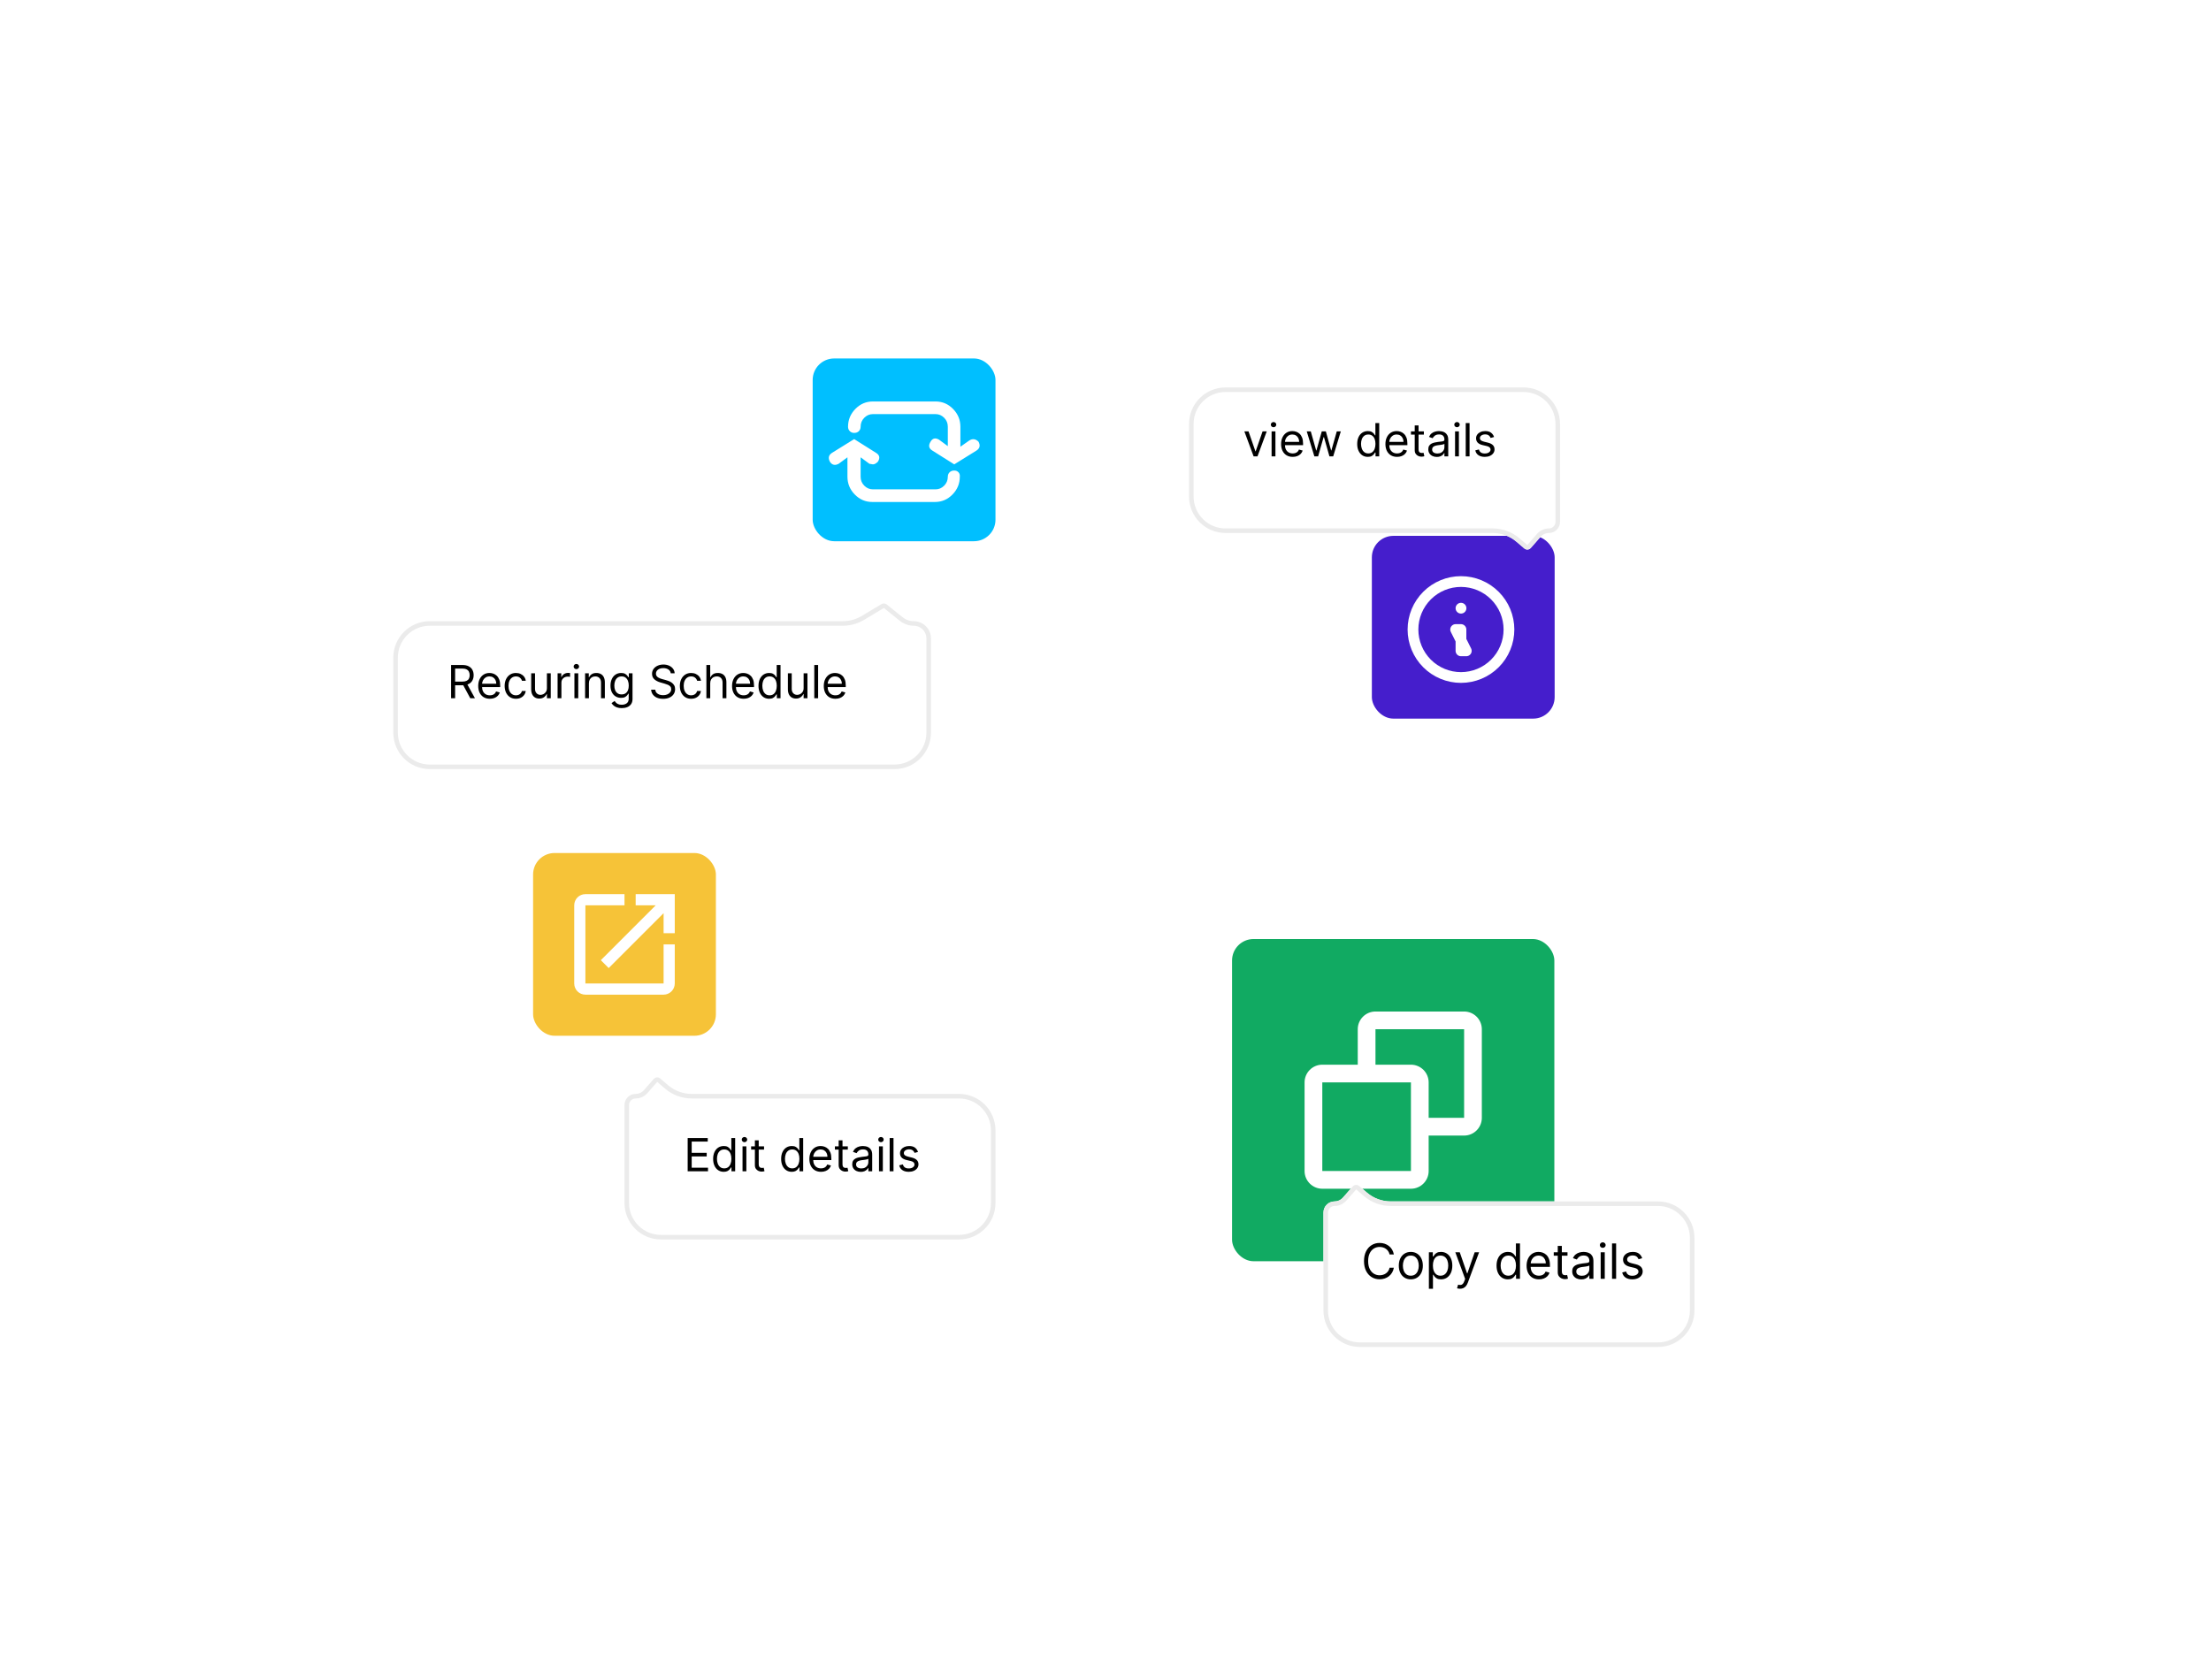 <svg width="725" height="551" viewBox="0 0 725 551" fill="none" xmlns="http://www.w3.org/2000/svg">
<g filter="url(#filter0_d_222_178)">
<g clip-path="url(#clip0_222_178)">
<rect x="88" y="85" width="544.777" height="372" rx="21.791" fill="white"/>
<rect x="264.303" y="113.209" width="59.943" height="59.943" rx="7.052" fill="#00BFFF"/>
<path d="M315.62 140.134L312.741 142.158V135.603C312.741 133.354 311.942 131.41 310.342 129.771C308.743 128.132 306.824 127.313 304.585 127.313H284.052C281.813 127.313 279.894 128.132 278.295 129.771C276.696 131.41 275.897 133.354 275.897 135.603C275.897 136.182 276.088 136.664 276.472 137.049C276.856 137.435 277.336 137.628 277.911 137.628C278.551 137.628 279.063 137.435 279.447 137.049C279.83 136.664 280.022 136.182 280.022 135.603C280.022 134.446 280.422 133.466 281.222 132.663C282.021 131.86 282.965 131.458 284.052 131.458H304.585C305.673 131.458 306.616 131.86 307.416 132.663C308.216 133.466 308.615 134.446 308.615 135.603V141.966L305.737 139.845C304.521 139.138 303.594 139.363 302.954 140.52C302.187 141.741 302.379 142.705 303.53 143.412L310.726 147.942L318.018 143.412C319.106 142.705 319.33 141.741 318.69 140.52C317.731 139.556 316.707 139.427 315.62 140.134ZM310.726 149.967C310.087 149.967 309.575 150.16 309.191 150.545C308.807 150.931 308.615 151.413 308.615 151.991C308.615 153.148 308.216 154.128 307.416 154.931C306.616 155.735 305.673 156.136 304.585 156.136H284.052C282.965 156.136 282.021 155.735 281.222 154.931C280.422 154.128 280.022 153.148 280.022 151.991V145.629L282.901 147.75C283.029 147.75 283.221 147.782 283.477 147.846C283.732 147.91 283.924 147.942 284.052 147.942C284.564 147.942 285.108 147.653 285.683 147.075C286.451 145.854 286.259 144.89 285.108 144.183L277.911 139.652L270.619 144.183C269.532 144.89 269.308 145.854 269.948 147.075C270.651 148.167 271.611 148.392 272.826 147.75L275.705 145.629V151.991C275.705 154.241 276.504 156.185 278.103 157.823C279.703 159.462 281.622 160.282 283.86 160.282H304.394C306.632 160.282 308.551 159.462 310.15 157.823C311.75 156.185 312.549 154.241 312.549 151.991C312.613 151.413 312.469 150.931 312.117 150.545C311.766 150.16 311.302 149.967 310.726 149.967Z" fill="white"/>
<rect x="447.659" y="171.389" width="59.943" height="59.943" rx="7.052" fill="#451ECC"/>
<path d="M478.629 209.103H476.881V202.11H475.132L478.629 209.103ZM476.881 195.116H476.898H476.881ZM492.616 202.11C492.616 204.176 492.209 206.222 491.418 208.131C490.627 210.04 489.468 211.775 488.007 213.236C486.546 214.697 484.811 215.856 482.902 216.647C480.993 217.438 478.947 217.845 476.881 217.845C474.814 217.845 472.768 217.438 470.859 216.647C468.95 215.856 467.216 214.697 465.754 213.236C464.293 211.775 463.134 210.04 462.344 208.131C461.553 206.222 461.146 204.176 461.146 202.11C461.146 197.936 462.804 193.934 465.754 190.983C468.705 188.032 472.708 186.375 476.881 186.375C481.054 186.375 485.056 188.032 488.007 190.983C490.958 193.934 492.616 197.936 492.616 202.11Z" stroke="white" stroke-width="3.526" stroke-linecap="round" stroke-linejoin="round"/>
<rect x="172.625" y="275.408" width="59.943" height="59.943" rx="7.052" fill="#F6C338"/>
<path d="M215.418 318.201H189.776V292.558H202.597V288.895H189.776C188.804 288.895 187.872 289.281 187.185 289.968C186.498 290.655 186.113 291.587 186.113 292.558V318.201C186.113 319.172 186.498 320.104 187.185 320.791C187.872 321.478 188.804 321.864 189.776 321.864H215.418C217.433 321.864 219.081 320.215 219.081 318.201V305.379H215.418V318.201ZM206.26 288.895V292.558H212.836L194.831 310.563L197.413 313.145L215.418 295.141V301.716H219.081V288.895H206.26Z" fill="white"/>
<rect x="401.82" y="303.616" width="105.682" height="105.682" rx="7.052" fill="#11AA62"/>
<path d="M477.911 327.394H448.848C445.643 327.394 443.036 330.001 443.036 333.207V344.832H431.411C428.205 344.832 425.598 347.439 425.598 350.644V379.707C425.598 382.912 428.205 385.519 431.411 385.519H460.473C463.679 385.519 466.286 382.912 466.286 379.707V368.082H477.911C481.116 368.082 483.723 365.475 483.723 362.269V333.207C483.723 330.001 481.116 327.394 477.911 327.394ZM431.411 379.707V350.644H460.473L460.479 379.707H431.411ZM477.911 362.269H466.286V350.644C466.286 347.439 463.679 344.832 460.473 344.832H448.848V333.207H477.911V362.269Z" fill="white"/>
<g filter="url(#filter1_d_222_178)">
<path d="M126.787 205.352C126.787 198.746 132.142 193.391 138.747 193.391H274.224C276.393 193.391 278.521 192.802 280.38 191.685L286.867 187.791C287.403 187.47 288.083 187.515 288.571 187.906L293.87 192.147C294.876 192.952 296.127 193.391 297.416 193.391V193.391C300.55 193.391 303.09 195.932 303.09 199.065V229.949C303.09 236.555 297.735 241.91 291.129 241.91H138.747C132.142 241.91 126.787 236.555 126.787 229.949V205.352Z" fill="white"/>
<path d="M302.342 199.065V229.949C302.342 236.142 297.322 241.162 291.129 241.162H138.747C132.555 241.162 127.534 236.142 127.534 229.949V205.352C127.534 199.159 132.554 194.139 138.747 194.139H274.224C276.529 194.139 278.79 193.512 280.765 192.326L287.252 188.432C287.52 188.271 287.86 188.294 288.104 188.49L293.403 192.731C294.542 193.642 295.957 194.139 297.416 194.139C300.137 194.139 302.342 196.345 302.342 199.065Z" stroke="#EBEBEB" stroke-width="1.495"/>
</g>
<path d="M145.738 224.649V213.74H149.424C150.277 213.74 150.976 213.886 151.523 214.177C152.07 214.465 152.475 214.861 152.738 215.365C153 215.869 153.132 216.443 153.132 217.085C153.132 217.728 153 218.298 152.738 218.795C152.475 219.292 152.072 219.683 151.528 219.967C150.985 220.248 150.291 220.388 149.446 220.388H146.463V219.195H149.403C149.985 219.195 150.454 219.11 150.809 218.939C151.168 218.769 151.427 218.527 151.587 218.215C151.75 217.899 151.832 217.522 151.832 217.085C151.832 216.649 151.75 216.267 151.587 215.94C151.424 215.613 151.163 215.361 150.804 215.184C150.445 215.003 149.971 214.912 149.382 214.912H147.059V224.649H145.738ZM150.873 219.749L153.558 224.649H152.024L149.382 219.749H150.873ZM158.444 224.82C157.656 224.82 156.976 224.646 156.404 224.298C155.836 223.946 155.397 223.456 155.088 222.828C154.783 222.195 154.63 221.46 154.63 220.622C154.63 219.784 154.783 219.046 155.088 218.406C155.397 217.764 155.827 217.263 156.377 216.904C156.931 216.542 157.578 216.361 158.316 216.361C158.743 216.361 159.163 216.432 159.579 216.574C159.994 216.716 160.372 216.947 160.713 217.266C161.054 217.583 161.326 218.002 161.528 218.524C161.731 219.046 161.832 219.688 161.832 220.452V220.985H155.525V219.898H160.554C160.554 219.436 160.461 219.024 160.277 218.662C160.095 218.3 159.836 218.014 159.499 217.804C159.165 217.595 158.771 217.49 158.316 217.49C157.816 217.49 157.382 217.614 157.017 217.863C156.654 218.108 156.376 218.428 156.18 218.822C155.985 219.216 155.887 219.639 155.887 220.09V220.814C155.887 221.432 155.994 221.956 156.207 222.385C156.424 222.812 156.724 223.137 157.107 223.36C157.491 223.58 157.936 223.69 158.444 223.69C158.774 223.69 159.073 223.644 159.339 223.552C159.609 223.456 159.842 223.314 160.037 223.126C160.232 222.934 160.383 222.696 160.49 222.412L161.704 222.753C161.576 223.165 161.361 223.527 161.06 223.84C160.758 224.149 160.385 224.39 159.941 224.564C159.497 224.735 158.998 224.82 158.444 224.82ZM167.007 224.82C166.24 224.82 165.58 224.639 165.026 224.276C164.472 223.914 164.046 223.415 163.747 222.78C163.449 222.144 163.3 221.418 163.3 220.601C163.3 219.77 163.453 219.037 163.758 218.401C164.067 217.762 164.497 217.263 165.047 216.904C165.601 216.542 166.247 216.361 166.986 216.361C167.561 216.361 168.08 216.467 168.541 216.681C169.003 216.894 169.381 217.192 169.676 217.575C169.971 217.959 170.154 218.406 170.225 218.918H168.968C168.872 218.545 168.659 218.215 168.328 217.927C168.002 217.636 167.561 217.49 167.007 217.49C166.517 217.49 166.088 217.618 165.718 217.874C165.352 218.126 165.067 218.483 164.861 218.944C164.658 219.402 164.557 219.94 164.557 220.558C164.557 221.19 164.656 221.741 164.855 222.21C165.058 222.678 165.342 223.042 165.708 223.302C166.077 223.561 166.51 223.69 167.007 223.69C167.334 223.69 167.631 223.634 167.897 223.52C168.163 223.406 168.389 223.243 168.573 223.03C168.758 222.817 168.889 222.561 168.968 222.263H170.225C170.154 222.746 169.978 223.181 169.697 223.568C169.42 223.951 169.053 224.257 168.595 224.484C168.14 224.708 167.611 224.82 167.007 224.82ZM177.158 221.304V216.467H178.415V224.649H177.158V223.264H177.073C176.881 223.68 176.582 224.033 176.178 224.324C175.773 224.612 175.261 224.756 174.644 224.756C174.132 224.756 173.678 224.644 173.28 224.42C172.882 224.193 172.57 223.852 172.342 223.398C172.115 222.939 172.002 222.362 172.002 221.666V216.467H173.259V221.581C173.259 222.178 173.426 222.654 173.759 223.009C174.097 223.364 174.526 223.541 175.048 223.541C175.361 223.541 175.679 223.461 176.002 223.302C176.329 223.142 176.602 222.897 176.822 222.567C177.046 222.236 177.158 221.815 177.158 221.304ZM180.657 224.649V216.467H181.871V217.703H181.956C182.105 217.298 182.375 216.97 182.766 216.718C183.157 216.466 183.597 216.34 184.087 216.34C184.179 216.34 184.295 216.341 184.433 216.345C184.572 216.349 184.676 216.354 184.747 216.361V217.639C184.705 217.629 184.607 217.613 184.454 217.591C184.305 217.567 184.147 217.554 183.98 217.554C183.583 217.554 183.228 217.638 182.915 217.804C182.606 217.968 182.361 218.195 182.18 218.486C182.002 218.774 181.914 219.102 181.914 219.472V224.649H180.657ZM186.177 224.649V216.467H187.434V224.649H186.177ZM186.816 215.104C186.571 215.104 186.36 215.02 186.182 214.853C186.008 214.687 185.921 214.486 185.921 214.252C185.921 214.017 186.008 213.817 186.182 213.65C186.36 213.483 186.571 213.399 186.816 213.399C187.061 213.399 187.27 213.483 187.445 213.65C187.622 213.817 187.711 214.017 187.711 214.252C187.711 214.486 187.622 214.687 187.445 214.853C187.27 215.02 187.061 215.104 186.816 215.104ZM190.933 219.727V224.649H189.675V216.467H190.89V217.746H190.997C191.188 217.33 191.479 216.997 191.87 216.744C192.261 216.489 192.765 216.361 193.383 216.361C193.937 216.361 194.422 216.475 194.837 216.702C195.253 216.926 195.576 217.266 195.807 217.725C196.037 218.179 196.153 218.754 196.153 219.45V224.649H194.896V219.536C194.896 218.893 194.729 218.392 194.395 218.034C194.061 217.671 193.603 217.49 193.021 217.49C192.619 217.49 192.261 217.577 191.945 217.751C191.632 217.925 191.385 218.179 191.204 218.513C191.023 218.847 190.933 219.252 190.933 219.727ZM201.692 227.888C201.084 227.888 200.562 227.81 200.126 227.654C199.689 227.501 199.325 227.298 199.034 227.046C198.746 226.798 198.517 226.531 198.346 226.247L199.348 225.544C199.462 225.693 199.605 225.864 199.779 226.056C199.953 226.251 200.191 226.42 200.493 226.562C200.799 226.707 201.198 226.78 201.692 226.78C202.352 226.78 202.897 226.62 203.327 226.301C203.757 225.981 203.971 225.48 203.971 224.798V223.137H203.865C203.773 223.286 203.641 223.47 203.471 223.69C203.304 223.907 203.062 224.101 202.746 224.271C202.434 224.438 202.011 224.521 201.479 224.521C200.818 224.521 200.225 224.365 199.699 224.053C199.177 223.74 198.764 223.286 198.458 222.689C198.156 222.092 198.006 221.368 198.006 220.516C198.006 219.678 198.153 218.948 198.448 218.326C198.742 217.701 199.153 217.219 199.678 216.878C200.204 216.533 200.811 216.361 201.5 216.361C202.033 216.361 202.455 216.45 202.768 216.627C203.084 216.801 203.325 217 203.492 217.224C203.663 217.444 203.794 217.625 203.886 217.767H204.014V216.467H205.229V224.884C205.229 225.587 205.069 226.159 204.749 226.599C204.433 227.043 204.007 227.368 203.471 227.574C202.938 227.783 202.345 227.888 201.692 227.888ZM201.649 223.392C202.153 223.392 202.579 223.277 202.927 223.046C203.275 222.815 203.54 222.483 203.721 222.05C203.902 221.617 203.993 221.098 203.993 220.494C203.993 219.905 203.904 219.385 203.726 218.934C203.549 218.483 203.286 218.129 202.938 217.874C202.59 217.618 202.16 217.49 201.649 217.49C201.116 217.49 200.672 217.625 200.317 217.895C199.966 218.165 199.701 218.527 199.524 218.982C199.35 219.436 199.263 219.94 199.263 220.494C199.263 221.063 199.351 221.565 199.529 222.002C199.71 222.435 199.976 222.776 200.328 223.025C200.683 223.27 201.123 223.392 201.649 223.392ZM217.763 216.467C217.699 215.928 217.44 215.509 216.985 215.21C216.531 214.912 215.973 214.763 215.313 214.763C214.83 214.763 214.407 214.841 214.045 214.997C213.686 215.154 213.406 215.368 213.203 215.642C213.005 215.915 212.905 216.226 212.905 216.574C212.905 216.865 212.974 217.116 213.113 217.325C213.255 217.531 213.436 217.703 213.656 217.842C213.876 217.977 214.107 218.089 214.349 218.177C214.59 218.263 214.812 218.332 215.015 218.385L216.123 218.683C216.407 218.758 216.723 218.861 217.071 218.992C217.422 219.124 217.758 219.303 218.077 219.53C218.401 219.754 218.667 220.042 218.876 220.393C219.086 220.745 219.191 221.176 219.191 221.688C219.191 222.277 219.036 222.81 218.727 223.286C218.422 223.762 217.974 224.14 217.385 224.42C216.799 224.701 216.087 224.841 215.249 224.841C214.468 224.841 213.791 224.715 213.219 224.463C212.651 224.211 212.204 223.859 211.877 223.408C211.554 222.957 211.371 222.433 211.328 221.837H212.692C212.728 222.249 212.866 222.59 213.108 222.86C213.353 223.126 213.662 223.325 214.034 223.456C214.411 223.584 214.816 223.648 215.249 223.648C215.753 223.648 216.206 223.566 216.607 223.403C217.009 223.236 217.326 223.005 217.561 222.71C217.795 222.412 217.912 222.064 217.912 221.666C217.912 221.304 217.811 221.009 217.609 220.782C217.406 220.555 217.14 220.37 216.81 220.228C216.479 220.086 216.123 219.962 215.739 219.855L214.397 219.472C213.544 219.227 212.87 218.877 212.373 218.422C211.875 217.968 211.627 217.373 211.627 216.638C211.627 216.027 211.792 215.494 212.122 215.04C212.456 214.582 212.903 214.227 213.465 213.975C214.029 213.719 214.659 213.591 215.355 213.591C216.059 213.591 216.684 213.717 217.23 213.969C217.777 214.218 218.211 214.559 218.53 214.992C218.853 215.425 219.024 215.917 219.042 216.467H217.763ZM224.455 224.82C223.688 224.82 223.028 224.639 222.474 224.276C221.92 223.914 221.494 223.415 221.195 222.78C220.897 222.144 220.748 221.418 220.748 220.601C220.748 219.77 220.901 219.037 221.206 218.401C221.515 217.762 221.945 217.263 222.495 216.904C223.049 216.542 223.695 216.361 224.434 216.361C225.009 216.361 225.528 216.467 225.989 216.681C226.451 216.894 226.829 217.192 227.124 217.575C227.419 217.959 227.602 218.406 227.673 218.918H226.415C226.32 218.545 226.107 218.215 225.776 217.927C225.45 217.636 225.009 217.49 224.455 217.49C223.965 217.49 223.536 217.618 223.166 217.874C222.8 218.126 222.515 218.483 222.309 218.944C222.106 219.402 222.005 219.94 222.005 220.558C222.005 221.19 222.104 221.741 222.303 222.21C222.506 222.678 222.79 223.042 223.156 223.302C223.525 223.561 223.958 223.69 224.455 223.69C224.782 223.69 225.078 223.634 225.345 223.52C225.611 223.406 225.837 223.243 226.021 223.03C226.206 222.817 226.337 222.561 226.415 222.263H227.673C227.602 222.746 227.426 223.181 227.145 223.568C226.868 223.951 226.501 224.257 226.043 224.484C225.588 224.708 225.059 224.82 224.455 224.82ZM230.707 219.727V224.649H229.449V213.74H230.707V217.746H230.813C231.005 217.323 231.293 216.988 231.676 216.739C232.063 216.487 232.578 216.361 233.221 216.361C233.778 216.361 234.267 216.473 234.686 216.697C235.105 216.917 235.43 217.256 235.66 217.714C235.895 218.168 236.012 218.747 236.012 219.45V224.649H234.755V219.536C234.755 218.886 234.586 218.383 234.249 218.028C233.915 217.67 233.452 217.49 232.859 217.49C232.447 217.49 232.077 217.577 231.751 217.751C231.427 217.925 231.172 218.179 230.984 218.513C230.799 218.847 230.707 219.252 230.707 219.727ZM241.681 224.82C240.893 224.82 240.213 224.646 239.641 224.298C239.073 223.946 238.634 223.456 238.326 222.828C238.02 222.195 237.867 221.46 237.867 220.622C237.867 219.784 238.02 219.046 238.326 218.406C238.634 217.764 239.064 217.263 239.615 216.904C240.169 216.542 240.815 216.361 241.554 216.361C241.98 216.361 242.4 216.432 242.816 216.574C243.231 216.716 243.61 216.947 243.951 217.266C244.291 217.583 244.563 218.002 244.766 218.524C244.968 219.046 245.069 219.688 245.069 220.452V220.985H238.762V219.898H243.791C243.791 219.436 243.698 219.024 243.514 218.662C243.333 218.3 243.073 218.014 242.736 217.804C242.402 217.595 242.008 217.49 241.554 217.49C241.053 217.49 240.62 217.614 240.254 217.863C239.892 218.108 239.613 218.428 239.417 218.822C239.222 219.216 239.125 219.639 239.125 220.09V220.814C239.125 221.432 239.231 221.956 239.444 222.385C239.661 222.812 239.961 223.137 240.344 223.36C240.728 223.58 241.174 223.69 241.681 223.69C242.012 223.69 242.31 223.644 242.576 223.552C242.846 223.456 243.079 223.314 243.274 223.126C243.469 222.934 243.62 222.696 243.727 222.412L244.941 222.753C244.813 223.165 244.599 223.527 244.297 223.84C243.995 224.149 243.622 224.39 243.178 224.564C242.734 224.735 242.235 224.82 241.681 224.82ZM250.01 224.82C249.328 224.82 248.726 224.648 248.204 224.303C247.682 223.955 247.274 223.465 246.979 222.833C246.684 222.197 246.537 221.446 246.537 220.58C246.537 219.72 246.684 218.975 246.979 218.342C247.274 217.71 247.684 217.222 248.21 216.878C248.735 216.533 249.342 216.361 250.031 216.361C250.564 216.361 250.985 216.45 251.294 216.627C251.606 216.801 251.844 217 252.008 217.224C252.174 217.444 252.304 217.625 252.396 217.767H252.503V213.74H253.76V224.649H252.546V223.392H252.396C252.304 223.541 252.173 223.73 252.002 223.957C251.832 224.181 251.589 224.381 251.273 224.559C250.956 224.733 250.536 224.82 250.01 224.82ZM250.181 223.69C250.685 223.69 251.111 223.559 251.459 223.296C251.807 223.03 252.072 222.662 252.253 222.194C252.434 221.721 252.524 221.176 252.524 220.558C252.524 219.948 252.436 219.413 252.258 218.955C252.08 218.493 251.818 218.135 251.47 217.879C251.122 217.62 250.692 217.49 250.181 217.49C249.648 217.49 249.204 217.627 248.849 217.9C248.497 218.17 248.233 218.538 248.055 219.003C247.881 219.465 247.794 219.983 247.794 220.558C247.794 221.141 247.883 221.67 248.061 222.146C248.242 222.618 248.508 222.994 248.86 223.275C249.215 223.552 249.655 223.69 250.181 223.69ZM261.332 221.304V216.467H262.59V224.649H261.332V223.264H261.247C261.055 223.68 260.757 224.033 260.352 224.324C259.947 224.612 259.436 224.756 258.818 224.756C258.307 224.756 257.852 224.644 257.455 224.42C257.057 224.193 256.744 223.852 256.517 223.398C256.29 222.939 256.176 222.362 256.176 221.666V216.467H257.433V221.581C257.433 222.178 257.6 222.654 257.934 223.009C258.271 223.364 258.701 223.541 259.223 223.541C259.536 223.541 259.853 223.461 260.177 223.302C260.503 223.142 260.777 222.897 260.997 222.567C261.221 222.236 261.332 221.815 261.332 221.304ZM266.088 213.74V224.649H264.831V213.74H266.088ZM271.76 224.82C270.972 224.82 270.292 224.646 269.72 224.298C269.152 223.946 268.713 223.456 268.404 222.828C268.099 222.195 267.946 221.46 267.946 220.622C267.946 219.784 268.099 219.046 268.404 218.406C268.713 217.764 269.143 217.263 269.694 216.904C270.248 216.542 270.894 216.361 271.632 216.361C272.059 216.361 272.479 216.432 272.895 216.574C273.31 216.716 273.689 216.947 274.029 217.266C274.37 217.583 274.642 218.002 274.844 218.524C275.047 219.046 275.148 219.688 275.148 220.452V220.985H268.841V219.898H273.87C273.87 219.436 273.777 219.024 273.593 218.662C273.412 218.3 273.152 218.014 272.815 217.804C272.481 217.595 272.087 217.49 271.632 217.49C271.132 217.49 270.699 217.614 270.333 217.863C269.971 218.108 269.692 218.428 269.496 218.822C269.301 219.216 269.203 219.639 269.203 220.09V220.814C269.203 221.432 269.31 221.956 269.523 222.385C269.74 222.812 270.04 223.137 270.423 223.36C270.807 223.58 271.252 223.69 271.76 223.69C272.091 223.69 272.389 223.644 272.655 223.552C272.925 223.456 273.158 223.314 273.353 223.126C273.548 222.934 273.699 222.696 273.806 222.412L275.02 222.753C274.892 223.165 274.678 223.527 274.376 223.84C274.074 224.149 273.701 224.39 273.257 224.564C272.813 224.735 272.314 224.82 271.76 224.82Z" fill="black"/>
<g filter="url(#filter2_d_222_178)">
<path d="M324.247 360.4C324.247 353.794 318.892 348.439 312.286 348.439H224.648C221.795 348.439 219.037 347.42 216.87 345.565L214.298 343.364C213.676 342.831 212.741 342.898 212.202 343.514L208.974 347.198C208.283 347.987 207.285 348.439 206.237 348.439V348.439C204.227 348.439 202.597 350.069 202.597 352.078V384.215C202.597 390.82 207.952 396.175 214.558 396.175H312.286C318.892 396.175 324.247 390.82 324.247 384.215V360.4Z" fill="white"/>
<path d="M203.345 352.078V384.215C203.345 390.407 208.365 395.428 214.558 395.428H312.286C318.479 395.428 323.499 390.407 323.499 384.215V360.4C323.499 354.207 318.479 349.187 312.286 349.187H224.648C221.617 349.187 218.686 348.104 216.384 346.133L213.812 343.932C213.501 343.666 213.034 343.699 212.764 344.007L209.536 347.691C208.703 348.642 207.5 349.187 206.237 349.187C204.639 349.187 203.345 350.481 203.345 352.078Z" stroke="#EBEBEB" stroke-width="1.495"/>
</g>
<path d="M223.312 379.796V368.887H229.895V370.059H224.633V373.745H229.554V374.917H224.633V378.624H229.981V379.796H223.312ZM235.135 379.967C234.453 379.967 233.851 379.794 233.329 379.45C232.807 379.102 232.398 378.612 232.104 377.98C231.809 377.344 231.662 376.593 231.662 375.727C231.662 374.867 231.809 374.121 232.104 373.489C232.398 372.857 232.809 372.369 233.334 372.024C233.86 371.68 234.467 371.508 235.156 371.508C235.689 371.508 236.109 371.597 236.418 371.774C236.731 371.948 236.969 372.147 237.132 372.371C237.299 372.591 237.429 372.772 237.521 372.914H237.627V368.887H238.885V379.796H237.67V378.539H237.521C237.429 378.688 237.297 378.876 237.127 379.104C236.956 379.327 236.713 379.528 236.397 379.706C236.081 379.88 235.66 379.967 235.135 379.967ZM235.305 378.837C235.809 378.837 236.235 378.706 236.583 378.443C236.931 378.177 237.196 377.809 237.377 377.341C237.558 376.868 237.649 376.323 237.649 375.705C237.649 375.094 237.56 374.56 237.382 374.102C237.205 373.64 236.942 373.282 236.594 373.026C236.246 372.767 235.816 372.637 235.305 372.637C234.772 372.637 234.328 372.774 233.973 373.047C233.622 373.317 233.357 373.685 233.18 374.15C233.006 374.611 232.919 375.13 232.919 375.705C232.919 376.288 233.007 376.817 233.185 377.293C233.366 377.765 233.632 378.141 233.984 378.422C234.339 378.699 234.779 378.837 235.305 378.837ZM241.301 379.796V371.614H242.558V379.796H241.301ZM241.94 370.251C241.695 370.251 241.484 370.167 241.306 370C241.132 369.833 241.045 369.633 241.045 369.398C241.045 369.164 241.132 368.963 241.306 368.796C241.484 368.63 241.695 368.546 241.94 368.546C242.185 368.546 242.394 368.63 242.568 368.796C242.746 368.963 242.835 369.164 242.835 369.398C242.835 369.633 242.746 369.833 242.568 370C242.394 370.167 242.185 370.251 241.94 370.251ZM248.358 371.614V372.68H244.118V371.614H248.358ZM245.353 369.654H246.61V377.452C246.61 377.808 246.662 378.074 246.765 378.251C246.871 378.425 247.006 378.543 247.17 378.603C247.337 378.66 247.512 378.688 247.697 378.688C247.836 378.688 247.949 378.681 248.038 378.667C248.127 378.649 248.198 378.635 248.251 378.624L248.507 379.754C248.422 379.785 248.303 379.817 248.15 379.849C247.997 379.885 247.804 379.903 247.569 379.903C247.214 379.903 246.866 379.826 246.525 379.674C246.188 379.521 245.907 379.288 245.684 378.976C245.463 378.663 245.353 378.269 245.353 377.793V369.654ZM257.435 379.967C256.753 379.967 256.151 379.794 255.629 379.45C255.107 379.102 254.699 378.612 254.404 377.98C254.11 377.344 253.962 376.593 253.962 375.727C253.962 374.867 254.11 374.121 254.404 373.489C254.699 372.857 255.109 372.369 255.635 372.024C256.16 371.68 256.768 371.508 257.456 371.508C257.989 371.508 258.41 371.597 258.719 371.774C259.031 371.948 259.269 372.147 259.433 372.371C259.6 372.591 259.729 372.772 259.822 372.914H259.928V368.887H261.185V379.796H259.971V378.539H259.822C259.729 378.688 259.598 378.876 259.427 379.104C259.257 379.327 259.014 379.528 258.698 379.706C258.382 379.88 257.961 379.967 257.435 379.967ZM257.606 378.837C258.11 378.837 258.536 378.706 258.884 378.443C259.232 378.177 259.497 377.809 259.678 377.341C259.859 376.868 259.949 376.323 259.949 375.705C259.949 375.094 259.861 374.56 259.683 374.102C259.505 373.64 259.243 373.282 258.895 373.026C258.547 372.767 258.117 372.637 257.606 372.637C257.073 372.637 256.629 372.774 256.274 373.047C255.922 373.317 255.658 373.685 255.48 374.15C255.306 374.611 255.219 375.13 255.219 375.705C255.219 376.288 255.308 376.817 255.486 377.293C255.667 377.765 255.933 378.141 256.285 378.422C256.64 378.699 257.08 378.837 257.606 378.837ZM267.032 379.967C266.243 379.967 265.563 379.793 264.992 379.445C264.423 379.093 263.985 378.603 263.676 377.974C263.37 377.342 263.218 376.607 263.218 375.769C263.218 374.931 263.37 374.192 263.676 373.553C263.985 372.91 264.414 372.41 264.965 372.051C265.519 371.689 266.165 371.508 266.904 371.508C267.33 371.508 267.751 371.579 268.166 371.721C268.582 371.863 268.96 372.094 269.301 372.413C269.642 372.729 269.913 373.148 270.116 373.67C270.318 374.192 270.419 374.835 270.419 375.599V376.131H264.113V375.045H269.141C269.141 374.583 269.049 374.171 268.864 373.809C268.683 373.447 268.424 373.161 268.086 372.951C267.753 372.742 267.358 372.637 266.904 372.637C266.403 372.637 265.97 372.761 265.604 373.01C265.242 373.255 264.963 373.575 264.768 373.969C264.573 374.363 264.475 374.785 264.475 375.236V375.961C264.475 376.579 264.581 377.103 264.794 377.532C265.011 377.958 265.311 378.283 265.695 378.507C266.078 378.727 266.524 378.837 267.032 378.837C267.362 378.837 267.66 378.791 267.927 378.699C268.196 378.603 268.429 378.461 268.624 378.273C268.82 378.081 268.971 377.843 269.077 377.559L270.292 377.9C270.164 378.312 269.949 378.674 269.647 378.986C269.345 379.295 268.972 379.537 268.528 379.711C268.085 379.881 267.586 379.967 267.032 379.967ZM275.829 371.614V372.68H271.589V371.614H275.829ZM272.825 369.654H274.082V377.452C274.082 377.808 274.133 378.074 274.236 378.251C274.343 378.425 274.478 378.543 274.641 378.603C274.808 378.66 274.984 378.688 275.169 378.688C275.307 378.688 275.421 378.681 275.51 378.667C275.598 378.649 275.669 378.635 275.723 378.624L275.978 379.754C275.893 379.785 275.774 379.817 275.621 379.849C275.469 379.885 275.275 379.903 275.041 379.903C274.686 379.903 274.338 379.826 273.997 379.674C273.659 379.521 273.379 379.288 273.155 378.976C272.935 378.663 272.825 378.269 272.825 377.793V369.654ZM280.067 379.988C279.549 379.988 279.078 379.89 278.655 379.695C278.233 379.496 277.897 379.21 277.649 378.837C277.4 378.461 277.276 378.006 277.276 377.474C277.276 377.005 277.368 376.625 277.553 376.334C277.737 376.039 277.984 375.808 278.293 375.641C278.602 375.474 278.943 375.35 279.316 375.268C279.692 375.183 280.071 375.116 280.45 375.066C280.948 375.002 281.351 374.954 281.66 374.922C281.972 374.887 282.199 374.828 282.341 374.746C282.487 374.665 282.56 374.523 282.56 374.32V374.278C282.56 373.752 282.416 373.344 282.128 373.053C281.844 372.761 281.413 372.616 280.834 372.616C280.234 372.616 279.763 372.747 279.422 373.01C279.082 373.273 278.842 373.553 278.703 373.852L277.51 373.425C277.723 372.928 278.007 372.541 278.362 372.264C278.721 371.984 279.112 371.788 279.534 371.678C279.96 371.565 280.379 371.508 280.791 371.508C281.054 371.508 281.356 371.54 281.697 371.604C282.041 371.664 282.373 371.79 282.693 371.982C283.016 372.174 283.284 372.463 283.497 372.85C283.71 373.237 283.817 373.756 283.817 374.406V379.796H282.56V378.688H282.496C282.411 378.866 282.269 379.056 282.07 379.258C281.871 379.461 281.606 379.633 281.276 379.775C280.946 379.917 280.543 379.988 280.067 379.988ZM280.259 378.859C280.756 378.859 281.175 378.761 281.516 378.566C281.86 378.37 282.12 378.118 282.294 377.809C282.471 377.5 282.56 377.175 282.56 376.834V375.684C282.507 375.748 282.389 375.806 282.208 375.86C282.031 375.909 281.825 375.954 281.59 375.993C281.36 376.028 281.134 376.06 280.914 376.089C280.697 376.114 280.522 376.135 280.387 376.153C280.06 376.195 279.754 376.265 279.47 376.36C279.19 376.453 278.963 376.593 278.789 376.781C278.618 376.966 278.533 377.218 278.533 377.538C278.533 377.974 278.694 378.305 279.018 378.528C279.344 378.749 279.758 378.859 280.259 378.859ZM286.051 379.796V371.614H287.308V379.796H286.051ZM286.69 370.251C286.445 370.251 286.234 370.167 286.056 370C285.882 369.833 285.795 369.633 285.795 369.398C285.795 369.164 285.882 368.963 286.056 368.796C286.234 368.63 286.445 368.546 286.69 368.546C286.935 368.546 287.144 368.63 287.318 368.796C287.496 368.963 287.585 369.164 287.585 369.398C287.585 369.633 287.496 369.833 287.318 370C287.144 370.167 286.935 370.251 286.69 370.251ZM290.806 368.887V379.796H289.549V368.887H290.806ZM298.844 373.447L297.714 373.766C297.643 373.578 297.539 373.395 297.4 373.218C297.265 373.037 297.08 372.887 296.846 372.77C296.612 372.653 296.312 372.594 295.946 372.594C295.445 372.594 295.028 372.71 294.694 372.941C294.364 373.168 294.199 373.457 294.199 373.809C294.199 374.121 294.312 374.368 294.54 374.549C294.767 374.73 295.122 374.881 295.605 375.002L296.819 375.3C297.551 375.478 298.096 375.75 298.455 376.115C298.813 376.478 298.993 376.945 298.993 377.516C298.993 377.985 298.858 378.404 298.588 378.773C298.322 379.143 297.949 379.434 297.469 379.647C296.99 379.86 296.432 379.967 295.797 379.967C294.962 379.967 294.271 379.785 293.725 379.423C293.178 379.061 292.831 378.532 292.686 377.836L293.879 377.538C293.993 377.978 294.208 378.308 294.524 378.528C294.843 378.749 295.26 378.859 295.775 378.859C296.361 378.859 296.827 378.734 297.171 378.486C297.519 378.234 297.693 377.932 297.693 377.58C297.693 377.296 297.594 377.058 297.395 376.866C297.196 376.671 296.89 376.526 296.479 376.43L295.115 376.11C294.366 375.933 293.815 375.657 293.464 375.284C293.116 374.908 292.942 374.437 292.942 373.873C292.942 373.411 293.071 373.003 293.33 372.648C293.593 372.293 293.95 372.014 294.401 371.811C294.856 371.609 295.371 371.508 295.946 371.508C296.755 371.508 297.391 371.685 297.853 372.04C298.318 372.396 298.648 372.864 298.844 373.447Z" fill="black"/>
<g filter="url(#filter3_d_222_178)">
<path d="M553.441 395.661C553.441 389.055 548.086 383.7 541.48 383.7H453.842C450.989 383.7 448.231 382.681 446.064 380.826L443.492 378.625C442.87 378.092 441.935 378.159 441.396 378.775L438.168 382.459C437.477 383.248 436.479 383.7 435.431 383.7V383.7C433.421 383.7 431.791 385.329 431.791 387.339V419.475C431.791 426.081 437.146 431.436 443.752 431.436H541.48C548.086 431.436 553.441 426.081 553.441 419.475V395.661Z" fill="white"/>
<path d="M432.539 387.339V419.475C432.539 425.668 437.559 430.689 443.752 430.689H541.48C547.673 430.689 552.693 425.668 552.693 419.475V395.661C552.693 389.468 547.673 384.447 541.48 384.447H453.842C450.811 384.447 447.88 383.364 445.578 381.394L443.006 379.193C442.695 378.926 442.228 378.96 441.958 379.268L438.73 382.952C437.897 383.902 436.695 384.447 435.431 384.447C433.834 384.447 432.539 385.742 432.539 387.339Z" stroke="#EBEBEB" stroke-width="1.495"/>
</g>
<path d="M454.875 407.08H453.47C453.386 406.676 453.241 406.321 453.033 406.015C452.829 405.709 452.58 405.452 452.285 405.244C451.995 405.033 451.672 404.874 451.317 404.768C450.962 404.663 450.591 404.61 450.206 404.61C449.504 404.61 448.867 404.787 448.297 405.142C447.73 405.497 447.279 406.02 446.943 406.712C446.611 407.403 446.444 408.251 446.444 409.255C446.444 410.26 446.611 411.108 446.943 411.799C447.279 412.49 447.73 413.014 448.297 413.369C448.867 413.724 449.504 413.901 450.206 413.901C450.591 413.901 450.962 413.848 451.317 413.742C451.672 413.637 451.995 413.48 452.285 413.272C452.58 413.061 452.829 412.802 453.033 412.496C453.241 412.186 453.386 411.831 453.47 411.431H454.875C454.769 412.024 454.576 412.555 454.297 413.023C454.017 413.491 453.67 413.89 453.254 414.218C452.839 414.543 452.372 414.791 451.855 414.961C451.341 415.131 450.792 415.216 450.206 415.216C449.217 415.216 448.337 414.974 447.566 414.49C446.796 414.007 446.189 413.319 445.747 412.428C445.306 411.537 445.085 410.479 445.085 409.255C445.085 408.032 445.306 406.974 445.747 406.083C446.189 405.191 446.796 404.504 447.566 404.021C448.337 403.537 449.217 403.295 450.206 403.295C450.792 403.295 451.341 403.38 451.855 403.55C452.372 403.72 452.839 403.97 453.254 404.298C453.67 404.623 454.017 405.02 454.297 405.488C454.576 405.952 454.769 406.483 454.875 407.08ZM460.438 415.238C459.653 415.238 458.963 415.051 458.37 414.677C457.781 414.303 457.32 413.78 456.988 413.108C456.659 412.436 456.495 411.65 456.495 410.751C456.495 409.845 456.659 409.053 456.988 408.377C457.32 407.701 457.781 407.176 458.37 406.802C458.963 406.428 459.653 406.241 460.438 406.241C461.224 406.241 461.911 406.428 462.5 406.802C463.093 407.176 463.554 407.701 463.883 408.377C464.215 409.053 464.381 409.845 464.381 410.751C464.381 411.65 464.215 412.436 463.883 413.108C463.554 413.78 463.093 414.303 462.5 414.677C461.911 415.051 461.224 415.238 460.438 415.238ZM460.438 414.037C461.035 414.037 461.526 413.884 461.911 413.578C462.296 413.272 462.582 412.87 462.767 412.371C462.952 411.873 463.044 411.333 463.044 410.751C463.044 410.169 462.952 409.627 462.767 409.125C462.582 408.623 462.296 408.217 461.911 407.907C461.526 407.597 461.035 407.442 460.438 407.442C459.841 407.442 459.35 407.597 458.965 407.907C458.58 408.217 458.295 408.623 458.11 409.125C457.925 409.627 457.832 410.169 457.832 410.751C457.832 411.333 457.925 411.873 458.11 412.371C458.295 412.87 458.58 413.272 458.965 413.578C459.35 413.884 459.841 414.037 460.438 414.037ZM466.361 418.32V406.355H467.653V407.737H467.812C467.91 407.586 468.046 407.393 468.22 407.159C468.397 406.921 468.65 406.71 468.979 406.525C469.311 406.336 469.761 406.241 470.327 406.241C471.06 406.241 471.706 406.425 472.265 406.791C472.824 407.157 473.26 407.677 473.574 408.349C473.887 409.021 474.044 409.814 474.044 410.728C474.044 411.65 473.887 412.449 473.574 413.125C473.26 413.797 472.826 414.318 472.271 414.689C471.715 415.055 471.075 415.238 470.35 415.238C469.791 415.238 469.343 415.146 469.007 414.961C468.671 414.772 468.412 414.558 468.231 414.32C468.05 414.079 467.91 413.878 467.812 413.72H467.699V418.32H466.361ZM467.676 410.706C467.676 411.363 467.772 411.943 467.965 412.445C468.157 412.944 468.439 413.335 468.809 413.618C469.179 413.897 469.632 414.037 470.169 414.037C470.728 414.037 471.194 413.89 471.568 413.595C471.946 413.297 472.229 412.896 472.418 412.394C472.611 411.888 472.707 411.325 472.707 410.706C472.707 410.094 472.612 409.542 472.424 409.051C472.238 408.557 471.957 408.166 471.579 407.879C471.205 407.588 470.735 407.442 470.169 407.442C469.625 407.442 469.168 407.58 468.798 407.856C468.428 408.128 468.148 408.509 467.959 409C467.77 409.488 467.676 410.056 467.676 410.706ZM476.572 418.32C476.346 418.32 476.144 418.301 475.966 418.264C475.788 418.23 475.666 418.196 475.598 418.162L475.938 416.983C476.262 417.066 476.55 417.096 476.799 417.074C477.048 417.051 477.269 416.94 477.462 416.74C477.658 416.543 477.837 416.224 478 415.782L478.249 415.102L475.031 406.355H476.482L478.884 413.289H478.974L481.377 406.355H482.827L479.133 416.326C478.967 416.775 478.761 417.147 478.515 417.442C478.27 417.74 477.985 417.961 477.66 418.105C477.339 418.248 476.976 418.32 476.572 418.32ZM492.243 415.238C491.518 415.238 490.878 415.055 490.322 414.689C489.767 414.318 489.333 413.797 489.019 413.125C488.706 412.449 488.549 411.65 488.549 410.728C488.549 409.814 488.706 409.021 489.019 408.349C489.333 407.677 489.769 407.157 490.328 406.791C490.887 406.425 491.533 406.241 492.266 406.241C492.832 406.241 493.28 406.336 493.608 406.525C493.941 406.71 494.194 406.921 494.368 407.159C494.545 407.393 494.683 407.586 494.781 407.737H494.895V403.454H496.232V415.057H494.94V413.72H494.781C494.683 413.878 494.543 414.079 494.362 414.32C494.181 414.558 493.922 414.772 493.586 414.961C493.25 415.146 492.802 415.238 492.243 415.238ZM492.424 414.037C492.961 414.037 493.414 413.897 493.784 413.618C494.154 413.335 494.436 412.944 494.628 412.445C494.821 411.943 494.917 411.363 494.917 410.706C494.917 410.056 494.823 409.488 494.634 409C494.445 408.509 494.166 408.128 493.795 407.856C493.425 407.58 492.968 407.442 492.424 407.442C491.858 407.442 491.386 407.588 491.008 407.879C490.634 408.166 490.353 408.557 490.164 409.051C489.979 409.542 489.886 410.094 489.886 410.706C489.886 411.325 489.981 411.888 490.17 412.394C490.362 412.896 490.645 413.297 491.019 413.595C491.397 413.89 491.865 414.037 492.424 414.037ZM502.454 415.238C501.615 415.238 500.892 415.053 500.284 414.683C499.68 414.309 499.213 413.788 498.885 413.119C498.56 412.447 498.397 411.665 498.397 410.774C498.397 409.882 498.56 409.097 498.885 408.417C499.213 407.733 499.67 407.201 500.256 406.819C500.845 406.434 501.532 406.241 502.318 406.241C502.771 406.241 503.219 406.317 503.661 406.468C504.102 406.619 504.505 406.865 504.867 407.205C505.23 407.541 505.519 407.986 505.734 408.542C505.949 409.097 506.057 409.78 506.057 410.592V411.159H499.349V410.003H504.697C504.697 409.512 504.599 409.074 504.403 408.689C504.21 408.304 503.934 408 503.576 407.777C503.22 407.554 502.801 407.442 502.318 407.442C501.785 407.442 501.324 407.575 500.935 407.839C500.55 408.1 500.254 408.44 500.046 408.859C499.838 409.278 499.734 409.728 499.734 410.207V410.978C499.734 411.635 499.848 412.192 500.074 412.649C500.305 413.102 500.624 413.448 501.032 413.686C501.44 413.92 501.914 414.037 502.454 414.037C502.805 414.037 503.122 413.988 503.406 413.89C503.693 413.788 503.94 413.637 504.148 413.437C504.355 413.233 504.516 412.98 504.629 412.677L505.921 413.04C505.785 413.478 505.557 413.863 505.236 414.196C504.914 414.524 504.518 414.781 504.046 414.966C503.574 415.148 503.043 415.238 502.454 415.238ZM511.815 406.355V407.488H507.305V406.355H511.815ZM508.619 404.27H509.956V412.564C509.956 412.942 510.011 413.225 510.121 413.414C510.234 413.599 510.377 413.724 510.551 413.788C510.729 413.848 510.916 413.878 511.112 413.878C511.259 413.878 511.38 413.871 511.475 413.856C511.569 413.837 511.645 413.822 511.701 413.81L511.973 415.012C511.883 415.046 511.756 415.08 511.594 415.114C511.431 415.151 511.225 415.17 510.976 415.17C510.598 415.17 510.228 415.089 509.866 414.927C509.507 414.764 509.209 414.517 508.971 414.184C508.736 413.852 508.619 413.433 508.619 412.927V404.27ZM516.326 415.261C515.774 415.261 515.274 415.157 514.825 414.949C514.375 414.738 514.018 414.434 513.754 414.037C513.489 413.637 513.357 413.153 513.357 412.587C513.357 412.088 513.455 411.684 513.652 411.374C513.848 411.061 514.111 410.815 514.439 410.638C514.768 410.46 515.13 410.328 515.527 410.241C515.927 410.151 516.33 410.079 516.734 410.026C517.263 409.958 517.691 409.907 518.02 409.873C518.352 409.835 518.594 409.773 518.745 409.686C518.9 409.599 518.977 409.448 518.977 409.233V409.187C518.977 408.628 518.824 408.194 518.518 407.884C518.216 407.575 517.757 407.42 517.142 407.42C516.503 407.42 516.003 407.56 515.64 407.839C515.278 408.119 515.023 408.417 514.875 408.734L513.606 408.281C513.833 407.752 514.135 407.34 514.513 407.046C514.894 406.748 515.31 406.54 515.759 406.423C516.213 406.302 516.658 406.241 517.096 406.241C517.376 406.241 517.697 406.275 518.059 406.343C518.426 406.408 518.779 406.542 519.119 406.746C519.463 406.95 519.748 407.257 519.974 407.669C520.201 408.081 520.314 408.632 520.314 409.323V415.057H518.977V413.878H518.909C518.819 414.067 518.668 414.269 518.456 414.485C518.245 414.7 517.963 414.883 517.612 415.034C517.261 415.185 516.832 415.261 516.326 415.261ZM516.53 414.06C517.059 414.06 517.504 413.956 517.867 413.748C518.233 413.54 518.509 413.272 518.694 412.944C518.883 412.615 518.977 412.269 518.977 411.907V410.683C518.921 410.751 518.796 410.813 518.603 410.87C518.415 410.923 518.195 410.97 517.946 411.012C517.701 411.049 517.461 411.083 517.227 411.114C516.996 411.14 516.809 411.163 516.666 411.182C516.318 411.227 515.993 411.301 515.691 411.403C515.393 411.501 515.151 411.65 514.966 411.85C514.785 412.047 514.694 412.315 514.694 412.655C514.694 413.119 514.866 413.471 515.21 413.708C515.557 413.943 515.997 414.06 516.53 414.06ZM522.694 415.057V406.355H524.031V415.057H522.694ZM523.374 404.904C523.113 404.904 522.888 404.816 522.7 404.638C522.515 404.461 522.422 404.247 522.422 403.998C522.422 403.749 522.515 403.535 522.7 403.358C522.888 403.18 523.113 403.091 523.374 403.091C523.634 403.091 523.857 403.18 524.042 403.358C524.231 403.535 524.326 403.749 524.326 403.998C524.326 404.247 524.231 404.461 524.042 404.638C523.857 404.816 523.634 404.904 523.374 404.904ZM527.756 403.454V415.057H526.419V403.454H527.756ZM536.308 408.304L535.107 408.644C535.032 408.443 534.92 408.249 534.773 408.06C534.629 407.867 534.433 407.709 534.184 407.584C533.934 407.459 533.615 407.397 533.226 407.397C532.694 407.397 532.25 407.52 531.895 407.765C531.544 408.007 531.368 408.315 531.368 408.689C531.368 409.021 531.489 409.284 531.731 409.476C531.972 409.669 532.35 409.83 532.864 409.958L534.155 410.275C534.933 410.464 535.513 410.753 535.895 411.142C536.276 411.527 536.467 412.024 536.467 412.632C536.467 413.131 536.323 413.576 536.036 413.969C535.753 414.362 535.356 414.672 534.847 414.898C534.337 415.125 533.744 415.238 533.068 415.238C532.18 415.238 531.445 415.046 530.864 414.66C530.282 414.275 529.914 413.712 529.759 412.972L531.028 412.655C531.149 413.123 531.377 413.474 531.714 413.708C532.053 413.943 532.497 414.06 533.045 414.06C533.668 414.06 534.163 413.928 534.529 413.663C534.899 413.395 535.085 413.074 535.085 412.7C535.085 412.398 534.979 412.145 534.767 411.941C534.556 411.733 534.231 411.578 533.793 411.476L532.342 411.136C531.545 410.948 530.96 410.655 530.586 410.258C530.216 409.858 530.031 409.357 530.031 408.757C530.031 408.266 530.169 407.832 530.444 407.454C530.724 407.076 531.104 406.78 531.583 406.564C532.067 406.349 532.614 406.241 533.226 406.241C534.087 406.241 534.763 406.43 535.254 406.808C535.749 407.186 536.101 407.684 536.308 408.304Z" fill="black"/>
<g filter="url(#filter4_d_222_178)">
<path d="M387.716 152.51C387.716 159.116 393.071 164.471 399.676 164.471H487.315C490.167 164.471 492.925 165.49 495.092 167.345L497.664 169.546C498.286 170.079 499.221 170.011 499.761 169.396L502.988 165.712C503.679 164.923 504.677 164.471 505.726 164.471V164.471C507.736 164.471 509.365 162.841 509.365 160.831V128.695C509.365 122.09 504.01 116.735 497.404 116.735H399.676C393.071 116.735 387.716 122.09 387.716 128.695V152.51Z" fill="white"/>
<path d="M508.617 160.831V128.695C508.617 122.502 503.597 117.482 497.404 117.482H399.676C393.483 117.482 388.463 122.502 388.463 128.695V152.51C388.463 158.703 393.483 163.723 399.676 163.723H487.315C490.345 163.723 493.276 164.806 495.578 166.777L498.15 168.978C498.461 169.244 498.929 169.211 499.198 168.903L502.426 165.219C503.259 164.268 504.462 163.723 505.726 163.723C507.323 163.723 508.617 162.429 508.617 160.831Z" stroke="#EBEBEB" stroke-width="1.495"/>
</g>
<path d="M413.187 137.131L410.161 145.313H408.883L405.857 137.131H407.221L409.479 143.651H409.564L411.823 137.131H413.187ZM414.785 145.313V137.131H416.042V145.313H414.785ZM415.424 135.767C415.179 135.767 414.968 135.684 414.79 135.517C414.616 135.35 414.529 135.149 414.529 134.915C414.529 134.681 414.616 134.48 414.79 134.313C414.968 134.146 415.179 134.063 415.424 134.063C415.669 134.063 415.879 134.146 416.053 134.313C416.23 134.48 416.319 134.681 416.319 134.915C416.319 135.149 416.23 135.35 416.053 135.517C415.879 135.684 415.669 135.767 415.424 135.767ZM421.714 145.483C420.926 145.483 420.246 145.309 419.674 144.961C419.106 144.61 418.667 144.12 418.358 143.491C418.053 142.859 417.9 142.124 417.9 141.286C417.9 140.448 418.053 139.709 418.358 139.07C418.667 138.427 419.097 137.926 419.647 137.568C420.201 137.205 420.848 137.024 421.586 137.024C422.012 137.024 422.433 137.095 422.849 137.237C423.264 137.38 423.642 137.61 423.983 137.93C424.324 138.246 424.596 138.665 424.798 139.187C425.001 139.709 425.102 140.352 425.102 141.115V141.648H418.795V140.561H423.824C423.824 140.1 423.731 139.688 423.547 139.326C423.365 138.963 423.106 138.677 422.769 138.468C422.435 138.258 422.041 138.154 421.586 138.154C421.086 138.154 420.652 138.278 420.287 138.527C419.924 138.772 419.646 139.091 419.45 139.485C419.255 139.88 419.157 140.302 419.157 140.753V141.478C419.157 142.095 419.264 142.619 419.477 143.049C419.694 143.475 419.994 143.8 420.377 144.024C420.761 144.244 421.206 144.354 421.714 144.354C422.044 144.354 422.343 144.308 422.609 144.215C422.879 144.12 423.112 143.978 423.307 143.789C423.502 143.598 423.653 143.36 423.76 143.076L424.974 143.416C424.846 143.828 424.631 144.191 424.33 144.503C424.028 144.812 423.655 145.054 423.211 145.228C422.767 145.398 422.268 145.483 421.714 145.483ZM428.807 145.313L426.314 137.131H427.635L429.404 143.395H429.489L431.236 137.131H432.578L434.304 143.374H434.39L436.158 137.131H437.479L434.986 145.313H433.75L431.961 139.027H431.833L430.043 145.313H428.807ZM446.328 145.483C445.646 145.483 445.044 145.311 444.522 144.967C444 144.618 443.591 144.128 443.297 143.496C443.002 142.861 442.855 142.11 442.855 141.243C442.855 140.384 443.002 139.638 443.297 139.006C443.591 138.374 444.002 137.886 444.527 137.541C445.053 137.197 445.66 137.024 446.349 137.024C446.881 137.024 447.302 137.113 447.611 137.291C447.924 137.465 448.162 137.664 448.325 137.887C448.492 138.107 448.622 138.289 448.714 138.431H448.82V134.404H450.078V145.313H448.863V144.056H448.714C448.622 144.205 448.49 144.393 448.32 144.62C448.149 144.844 447.906 145.045 447.59 145.222C447.274 145.396 446.853 145.483 446.328 145.483ZM446.498 144.354C447.002 144.354 447.428 144.223 447.776 143.96C448.124 143.693 448.389 143.326 448.57 142.857C448.751 142.385 448.842 141.84 448.842 141.222C448.842 140.611 448.753 140.077 448.575 139.618C448.398 139.157 448.135 138.798 447.787 138.543C447.439 138.283 447.009 138.154 446.498 138.154C445.965 138.154 445.521 138.29 445.166 138.564C444.815 138.834 444.55 139.201 444.373 139.666C444.199 140.128 444.112 140.647 444.112 141.222C444.112 141.804 444.2 142.333 444.378 142.809C444.559 143.281 444.825 143.658 445.177 143.938C445.532 144.215 445.972 144.354 446.498 144.354ZM455.924 145.483C455.136 145.483 454.456 145.309 453.884 144.961C453.316 144.61 452.877 144.12 452.568 143.491C452.263 142.859 452.11 142.124 452.11 141.286C452.11 140.448 452.263 139.709 452.568 139.07C452.877 138.427 453.307 137.926 453.857 137.568C454.411 137.205 455.058 137.024 455.796 137.024C456.222 137.024 456.643 137.095 457.059 137.237C457.474 137.38 457.852 137.61 458.193 137.93C458.534 138.246 458.806 138.665 459.008 139.187C459.211 139.709 459.312 140.352 459.312 141.115V141.648H453.005V140.561H458.033C458.033 140.1 457.941 139.688 457.756 139.326C457.575 138.963 457.316 138.677 456.979 138.468C456.645 138.258 456.251 138.154 455.796 138.154C455.295 138.154 454.862 138.278 454.496 138.527C454.134 138.772 453.855 139.091 453.66 139.485C453.465 139.88 453.367 140.302 453.367 140.753V141.478C453.367 142.095 453.474 142.619 453.687 143.049C453.903 143.475 454.203 143.8 454.587 144.024C454.971 144.244 455.416 144.354 455.924 144.354C456.254 144.354 456.553 144.308 456.819 144.215C457.089 144.12 457.321 143.978 457.517 143.789C457.712 143.598 457.863 143.36 457.969 143.076L459.184 143.416C459.056 143.828 458.841 144.191 458.539 144.503C458.238 144.812 457.865 145.054 457.421 145.228C456.977 145.398 456.478 145.483 455.924 145.483ZM464.721 137.131V138.196H460.481V137.131H464.721ZM461.717 135.171H462.974V142.969C462.974 143.324 463.026 143.59 463.129 143.768C463.235 143.942 463.37 144.059 463.534 144.12C463.701 144.176 463.876 144.205 464.061 144.205C464.199 144.205 464.313 144.198 464.402 144.183C464.491 144.166 464.562 144.152 464.615 144.141L464.871 145.27C464.785 145.302 464.666 145.334 464.514 145.366C464.361 145.402 464.168 145.419 463.933 145.419C463.578 145.419 463.23 145.343 462.889 145.19C462.552 145.038 462.271 144.805 462.047 144.492C461.827 144.18 461.717 143.786 461.717 143.31V135.171ZM468.959 145.505C468.441 145.505 467.97 145.407 467.548 145.212C467.125 145.013 466.79 144.727 466.541 144.354C466.292 143.978 466.168 143.523 466.168 142.99C466.168 142.522 466.26 142.142 466.445 141.85C466.63 141.556 466.877 141.325 467.186 141.158C467.494 140.991 467.835 140.867 468.208 140.785C468.585 140.7 468.963 140.632 469.343 140.583C469.84 140.519 470.243 140.471 470.552 140.439C470.864 140.403 471.092 140.345 471.234 140.263C471.379 140.181 471.452 140.039 471.452 139.837V139.794C471.452 139.269 471.308 138.86 471.021 138.569C470.737 138.278 470.305 138.132 469.726 138.132C469.126 138.132 468.656 138.264 468.315 138.527C467.974 138.789 467.734 139.07 467.596 139.368L466.402 138.942C466.616 138.445 466.9 138.058 467.255 137.781C467.613 137.5 468.004 137.305 468.427 137.195C468.853 137.081 469.272 137.024 469.684 137.024C469.947 137.024 470.248 137.056 470.589 137.12C470.934 137.181 471.266 137.307 471.585 137.498C471.909 137.69 472.177 137.98 472.39 138.367C472.603 138.754 472.709 139.272 472.709 139.922V145.313H471.452V144.205H471.388C471.303 144.382 471.161 144.572 470.962 144.775C470.763 144.977 470.499 145.149 470.168 145.291C469.838 145.433 469.435 145.505 468.959 145.505ZM469.151 144.375C469.648 144.375 470.067 144.278 470.408 144.082C470.753 143.887 471.012 143.635 471.186 143.326C471.363 143.017 471.452 142.692 471.452 142.351V141.201C471.399 141.264 471.282 141.323 471.101 141.376C470.923 141.426 470.717 141.47 470.483 141.509C470.252 141.545 470.026 141.577 469.806 141.605C469.59 141.63 469.414 141.652 469.279 141.669C468.952 141.712 468.647 141.781 468.363 141.877C468.082 141.969 467.855 142.11 467.681 142.298C467.51 142.482 467.425 142.735 467.425 143.054C467.425 143.491 467.587 143.821 467.91 144.045C468.237 144.265 468.65 144.375 469.151 144.375ZM474.943 145.313V137.131H476.2V145.313H474.943ZM475.582 135.767C475.337 135.767 475.126 135.684 474.948 135.517C474.774 135.35 474.687 135.149 474.687 134.915C474.687 134.681 474.774 134.48 474.948 134.313C475.126 134.146 475.337 134.063 475.582 134.063C475.827 134.063 476.037 134.146 476.211 134.313C476.388 134.48 476.477 134.681 476.477 134.915C476.477 135.149 476.388 135.35 476.211 135.517C476.037 135.684 475.827 135.767 475.582 135.767ZM479.699 134.404V145.313H478.442V134.404H479.699ZM487.736 138.963L486.607 139.283C486.536 139.095 486.431 138.912 486.292 138.734C486.157 138.553 485.973 138.404 485.738 138.287C485.504 138.17 485.204 138.111 484.838 138.111C484.337 138.111 483.92 138.226 483.586 138.457C483.256 138.685 483.091 138.974 483.091 139.326C483.091 139.638 483.205 139.885 483.432 140.066C483.659 140.247 484.014 140.398 484.497 140.519L485.712 140.817C486.443 140.995 486.988 141.266 487.347 141.632C487.706 141.994 487.885 142.461 487.885 143.033C487.885 143.502 487.75 143.921 487.48 144.29C487.214 144.659 486.841 144.951 486.362 145.164C485.882 145.377 485.325 145.483 484.689 145.483C483.855 145.483 483.164 145.302 482.617 144.94C482.07 144.578 481.724 144.049 481.578 143.353L482.771 143.054C482.885 143.495 483.1 143.825 483.416 144.045C483.736 144.265 484.153 144.375 484.668 144.375C485.254 144.375 485.719 144.251 486.063 144.002C486.411 143.75 486.585 143.448 486.585 143.097C486.585 142.813 486.486 142.575 486.287 142.383C486.088 142.188 485.783 142.042 485.371 141.946L484.007 141.627C483.258 141.449 482.707 141.174 482.356 140.801C482.008 140.425 481.834 139.954 481.834 139.389C481.834 138.928 481.964 138.519 482.223 138.164C482.486 137.809 482.842 137.53 483.293 137.328C483.748 137.126 484.263 137.024 484.838 137.024C485.648 137.024 486.283 137.202 486.745 137.557C487.21 137.912 487.541 138.381 487.736 138.963Z" fill="black"/>
</g>
</g>
<defs>
<filter id="filter0_d_222_178" x="0.836" y="0.015" width="723.464" height="550.687" filterUnits="userSpaceOnUse" color-interpolation-filters="sRGB">
<feFlood flood-opacity="0" result="BackgroundImageFix"/>
<feColorMatrix in="SourceAlpha" type="matrix" values="0 0 0 0 0 0 0 0 0 0 0 0 0 0 0 0 0 0 127 0" result="hardAlpha"/>
<feOffset dx="2.179" dy="4.358"/>
<feGaussianBlur stdDeviation="44.672"/>
<feComposite in2="hardAlpha" operator="out"/>
<feColorMatrix type="matrix" values="0 0 0 0 0 0 0 0 0 0 0 0 0 0 0 0 0 0 0.11 0"/>
<feBlend mode="normal" in2="BackgroundImageFix" result="effect1_dropShadow_222_178"/>
<feBlend mode="normal" in="SourceGraphic" in2="effect1_dropShadow_222_178" result="shape"/>
</filter>
<filter id="filter1_d_222_178" x="78.944" y="145.715" width="271.989" height="150.018" filterUnits="userSpaceOnUse" color-interpolation-filters="sRGB">
<feFlood flood-opacity="0" result="BackgroundImageFix"/>
<feColorMatrix in="SourceAlpha" type="matrix" values="0 0 0 0 0 0 0 0 0 0 0 0 0 0 0 0 0 0 127 0" result="hardAlpha"/>
<feOffset dy="5.98"/>
<feGaussianBlur stdDeviation="23.922"/>
<feColorMatrix type="matrix" values="0 0 0 0 0.5 0 0 0 0 0.487 0 0 0 0 1 0 0 0 0.2 0"/>
<feBlend mode="normal" in2="BackgroundImageFix" result="effect1_dropShadow_222_178"/>
<feBlend mode="normal" in="SourceGraphic" in2="effect1_dropShadow_222_178" result="shape"/>
</filter>
<filter id="filter2_d_222_178" x="154.754" y="301.142" width="217.335" height="148.857" filterUnits="userSpaceOnUse" color-interpolation-filters="sRGB">
<feFlood flood-opacity="0" result="BackgroundImageFix"/>
<feColorMatrix in="SourceAlpha" type="matrix" values="0 0 0 0 0 0 0 0 0 0 0 0 0 0 0 0 0 0 127 0" result="hardAlpha"/>
<feOffset dy="5.98"/>
<feGaussianBlur stdDeviation="23.922"/>
<feColorMatrix type="matrix" values="0 0 0 0 0.5 0 0 0 0 0.487 0 0 0 0 1 0 0 0 0.2 0"/>
<feBlend mode="normal" in2="BackgroundImageFix" result="effect1_dropShadow_222_178"/>
<feBlend mode="normal" in="SourceGraphic" in2="effect1_dropShadow_222_178" result="shape"/>
</filter>
<filter id="filter3_d_222_178" x="383.948" y="336.403" width="217.335" height="148.857" filterUnits="userSpaceOnUse" color-interpolation-filters="sRGB">
<feFlood flood-opacity="0" result="BackgroundImageFix"/>
<feColorMatrix in="SourceAlpha" type="matrix" values="0 0 0 0 0 0 0 0 0 0 0 0 0 0 0 0 0 0 127 0" result="hardAlpha"/>
<feOffset dy="5.98"/>
<feGaussianBlur stdDeviation="23.922"/>
<feColorMatrix type="matrix" values="0 0 0 0 0.5 0 0 0 0 0.487 0 0 0 0 1 0 0 0 0.2 0"/>
<feBlend mode="normal" in2="BackgroundImageFix" result="effect1_dropShadow_222_178"/>
<feBlend mode="normal" in="SourceGraphic" in2="effect1_dropShadow_222_178" result="shape"/>
</filter>
<filter id="filter4_d_222_178" x="339.873" y="74.872" width="217.335" height="148.857" filterUnits="userSpaceOnUse" color-interpolation-filters="sRGB">
<feFlood flood-opacity="0" result="BackgroundImageFix"/>
<feColorMatrix in="SourceAlpha" type="matrix" values="0 0 0 0 0 0 0 0 0 0 0 0 0 0 0 0 0 0 127 0" result="hardAlpha"/>
<feOffset dy="5.98"/>
<feGaussianBlur stdDeviation="23.922"/>
<feColorMatrix type="matrix" values="0 0 0 0 0.5 0 0 0 0 0.487 0 0 0 0 1 0 0 0 0.2 0"/>
<feBlend mode="normal" in2="BackgroundImageFix" result="effect1_dropShadow_222_178"/>
<feBlend mode="normal" in="SourceGraphic" in2="effect1_dropShadow_222_178" result="shape"/>
</filter>
<clipPath id="clip0_222_178">
<rect x="88" y="85" width="544.777" height="372" rx="21.791" fill="white"/>
</clipPath>
</defs>
</svg>
